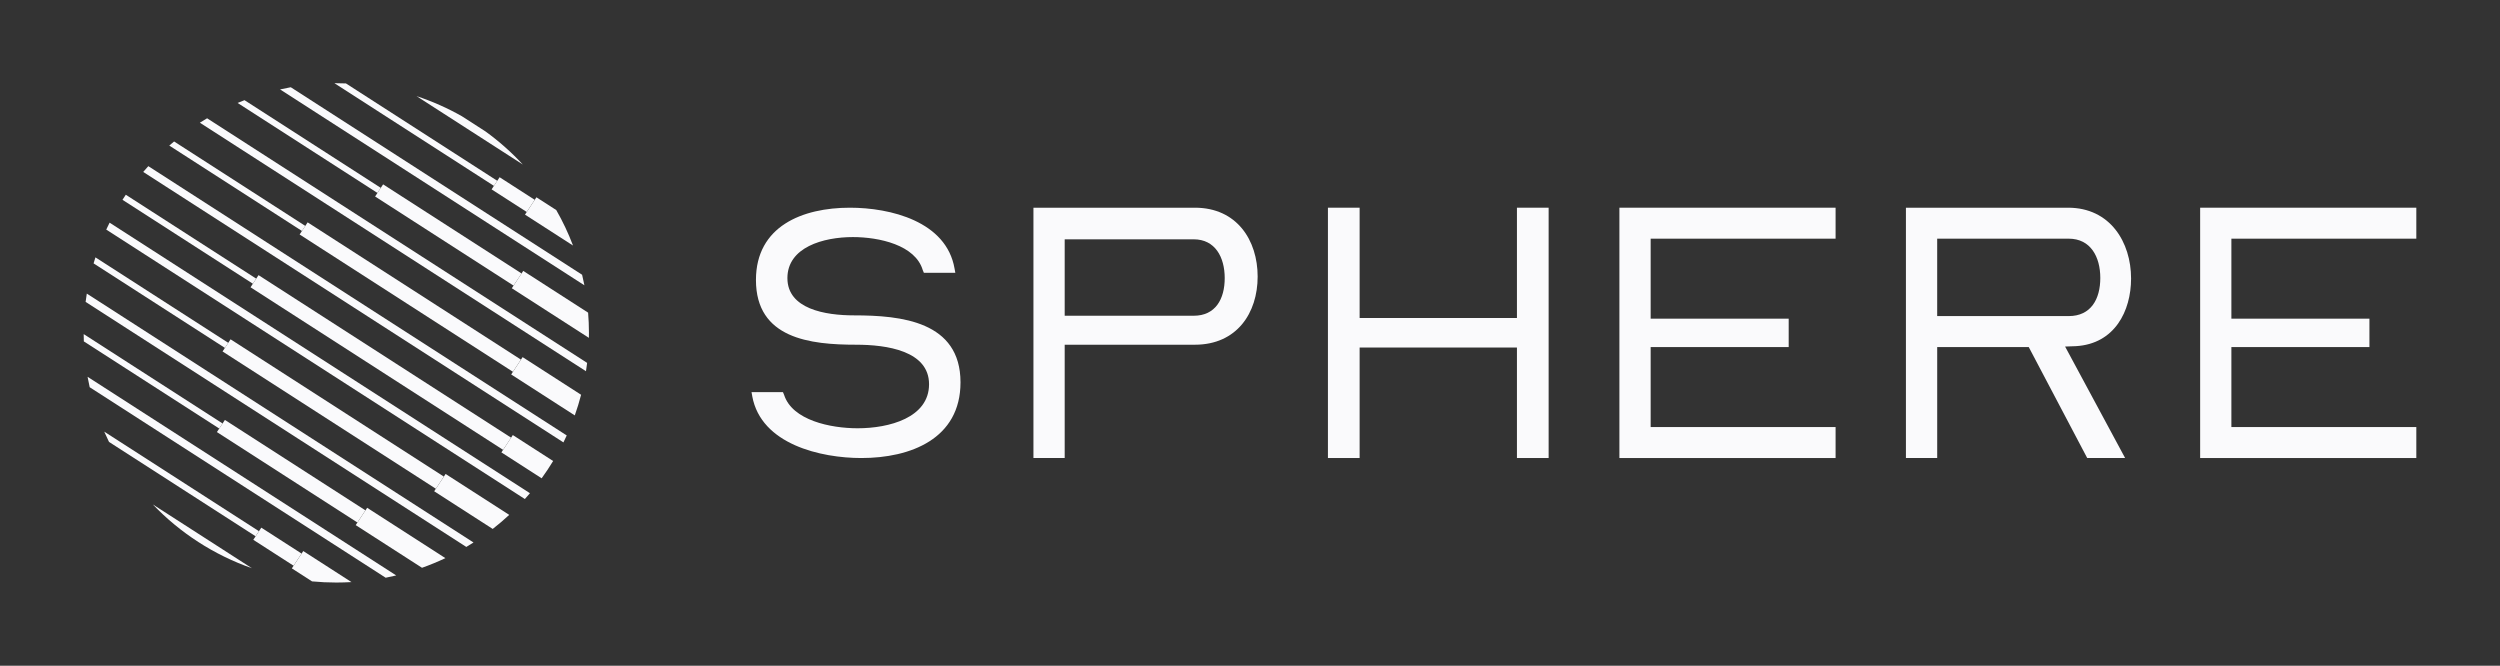 <svg width="184" height="49" viewBox="0 0 184 49" fill="none" xmlns="http://www.w3.org/2000/svg">
<rect x="0" y="0" width="184" height="49" fill="#333333" stroke="none"/>
<path d="M30.655 7.073L38.48 12.11C37.649 11.212 36.729 10.395 35.734 9.675L33.99 8.552C32.939 7.956 31.821 7.46 30.654 7.073H30.655Z" fill="#FAFAFC"/>
<path d="M21.402 6.421C21.136 6.468 20.874 6.522 20.613 6.581L43.012 20.998C42.96 20.736 42.904 20.478 42.843 20.222L21.402 6.421Z" fill="#FAFAFC"/>
<path d="M15.243 8.706C15.063 8.812 14.885 8.919 14.71 9.031L43.128 27.322C43.16 27.118 43.188 26.914 43.212 26.708L15.243 8.706Z" fill="#FAFAFC"/>
<path d="M10.917 12.229C10.79 12.369 10.665 12.511 10.541 12.655L41.468 32.56C41.551 32.391 41.633 32.222 41.711 32.049L10.917 12.229Z" fill="#FAFAFC"/>
<path d="M8.066 16.388C7.982 16.556 7.9 16.727 7.82 16.898L38.63 36.728C38.757 36.588 38.882 36.445 39.004 36.301L8.066 16.388Z" fill="#FAFAFC"/>
<path d="M6.389 21.609C6.356 21.811 6.327 22.015 6.301 22.22L34.32 40.254C34.499 40.148 34.676 40.039 34.85 39.927L6.389 21.609Z" fill="#FAFAFC"/>
<path d="M6.445 27.732C6.492 27.99 6.544 28.245 6.601 28.5L28.386 42.521C28.646 42.471 28.905 42.414 29.161 42.352L6.445 27.732Z" fill="#FAFAFC"/>
<path d="M7.672 31.769C7.784 32.024 7.9 32.276 8.023 32.525L18.813 39.47L19.059 39.096L7.672 31.769Z" fill="#FAFAFC"/>
<path d="M22.196 40.742L19.232 38.835L19.06 39.096L18.815 39.468L18.643 39.729L21.607 41.637L22.196 40.742Z" fill="#FAFAFC"/>
<path d="M22.195 40.747L21.605 41.642L21.48 41.833L22.966 42.79C23.555 42.845 24.15 42.875 24.752 42.875C25.128 42.875 25.499 42.862 25.869 42.842L22.32 40.557L22.194 40.748L22.195 40.747Z" fill="#FAFAFC"/>
<path d="M6.159 24.589C6.159 24.768 6.164 24.948 6.17 25.127L16.135 31.54L16.381 31.167L6.159 24.589Z" fill="#FAFAFC"/>
<path d="M26.895 37.562L16.553 30.907L16.382 31.167L16.136 31.54L15.964 31.8L26.306 38.456L26.895 37.562Z" fill="#FAFAFC"/>
<path d="M26.896 37.563L26.306 38.458L26.18 38.649L31.06 41.789C31.647 41.58 32.221 41.343 32.78 41.079L27.023 37.373L26.897 37.564L26.896 37.563Z" fill="#FAFAFC"/>
<path d="M7.024 18.942C6.977 19.089 6.932 19.236 6.888 19.385L16.554 25.605L16.8 25.232L7.024 18.942Z" fill="#FAFAFC"/>
<path d="M32.668 35.077L16.97 24.973L16.797 25.235L16.552 25.607L16.38 25.868L32.079 35.972L32.668 35.077Z" fill="#FAFAFC"/>
<path d="M32.797 34.881L32.672 35.072L32.082 35.967L31.956 36.158L36.264 38.93C36.684 38.602 37.089 38.257 37.479 37.895L32.797 34.883V34.881Z" fill="#FAFAFC"/>
<path d="M9.259 14.333C9.177 14.456 9.095 14.581 9.015 14.706L18.611 20.882L18.857 20.509L9.259 14.333Z" fill="#FAFAFC"/>
<path d="M37.617 32.213L19.028 20.25L18.857 20.51L18.611 20.884L18.439 21.144L37.027 33.108L37.617 32.213Z" fill="#FAFAFC"/>
<path d="M37.744 32.019L37.618 32.21L37.029 33.105L36.903 33.296L39.865 35.203C40.164 34.79 40.446 34.367 40.711 33.93L37.743 32.02L37.744 32.019Z" fill="#FAFAFC"/>
<path d="M12.814 10.412C12.694 10.511 12.577 10.613 12.459 10.714L22.225 17L22.471 16.627L12.814 10.412Z" fill="#FAFAFC"/>
<path d="M38.341 26.468L22.642 16.365L22.47 16.626L22.224 16.998L22.053 17.259L37.751 27.363L38.341 26.468Z" fill="#FAFAFC"/>
<path d="M38.338 26.475L37.748 27.37L37.623 27.561L42.304 30.574C42.48 30.076 42.636 29.571 42.769 29.055L38.464 26.284L38.338 26.475Z" fill="#FAFAFC"/>
<path d="M17.996 7.373C17.826 7.438 17.656 7.506 17.488 7.577L27.78 14.201L28.026 13.828L17.996 7.373Z" fill="#FAFAFC"/>
<path d="M38.387 20.127L28.198 13.569L28.025 13.829L27.78 14.203L27.608 14.463L37.797 21.02L38.387 20.127Z" fill="#FAFAFC"/>
<path d="M38.51 19.938L38.384 20.129L37.795 21.024L37.669 21.215L43.341 24.865C43.343 24.743 43.346 24.622 43.346 24.5C43.346 23.999 43.325 23.503 43.285 23.011L38.511 19.938H38.51Z" fill="#FAFAFC"/>
<path d="M25.462 6.14C25.225 6.131 24.989 6.125 24.75 6.125C24.706 6.125 24.662 6.126 24.617 6.126L36.353 13.68L36.599 13.307L25.462 6.14Z" fill="#FAFAFC"/>
<path d="M39.356 14.707L36.772 13.044L36.6 13.304L36.355 13.677L36.182 13.938L38.767 15.601L39.356 14.707Z" fill="#FAFAFC"/>
<path d="M39.481 14.52L39.355 14.711L38.766 15.606L38.64 15.797L42.174 18.072C41.831 17.166 41.418 16.293 40.941 15.461L39.481 14.521V14.52Z" fill="#FAFAFC"/>
<path d="M18.542 41.822L11.248 37.127C13.249 39.217 15.741 40.841 18.542 41.822Z" fill="#FAFAFC"/>
<path d="M55.367 29.167L55.312 28.862H57.626L57.707 29.055C58.306 30.939 61.138 31.521 63.125 31.521C65.438 31.521 68.378 30.745 68.378 28.28C68.378 25.815 65.248 25.371 63.015 25.371C59.64 25.371 55.638 24.928 55.638 20.606C55.638 16.644 59.068 15.287 62.553 15.287C65.521 15.287 69.659 16.284 70.257 19.775L70.312 20.08H67.998L67.917 19.886C67.372 18.03 64.705 17.449 62.771 17.449C60.594 17.449 57.953 18.197 57.953 20.469C57.953 22.74 60.73 23.211 62.853 23.211C66.338 23.211 70.693 23.654 70.693 28.142C70.693 32.297 67.017 33.711 63.397 33.711C60.429 33.711 56.019 32.714 55.366 29.168L55.367 29.167Z" fill="#FAFAFC"/>
<path d="M76.061 33.71V15.287H87.945C91.033 15.287 92.563 17.682 92.563 20.357C92.563 23.033 91.033 25.371 87.945 25.371H78.361V33.71H76.061ZM78.361 23.238H87.859C89.461 23.238 90.139 22.007 90.139 20.468C90.139 18.928 89.434 17.614 87.859 17.614H78.361V23.238Z" fill="#FAFAFC"/>
<path d="M113.979 33.71H111.647V25.578H100.068V33.71H97.736V15.287H100.068V23.405H111.647V15.287H113.979V33.71Z" fill="#FAFAFC"/>
<path d="M119.188 15.287H135.099V17.566H121.488V23.454H131.647V25.544H121.488V31.431H135.099V33.711H119.188V15.287Z" fill="#FAFAFC"/>
<path d="M161.931 15.287H177.841V17.566H164.23V23.454H174.39V25.544H164.23V31.431H177.841V33.711H161.931V15.287Z" fill="#FAFAFC"/>
<path d="M140.276 33.71V15.287H152.211C155.311 15.287 156.847 17.829 156.847 20.5C156.847 22.89 155.64 25.308 152.787 25.477C152.513 25.477 152.265 25.506 151.991 25.506L156.409 33.711H153.619L149.316 25.544H142.578V33.711H140.277L140.276 33.71ZM142.577 23.264H152.258C153.891 23.264 154.582 22.017 154.582 20.457C154.582 18.897 153.863 17.566 152.258 17.566H142.577V23.264Z" fill="#FAFAFC"/>
</svg>

